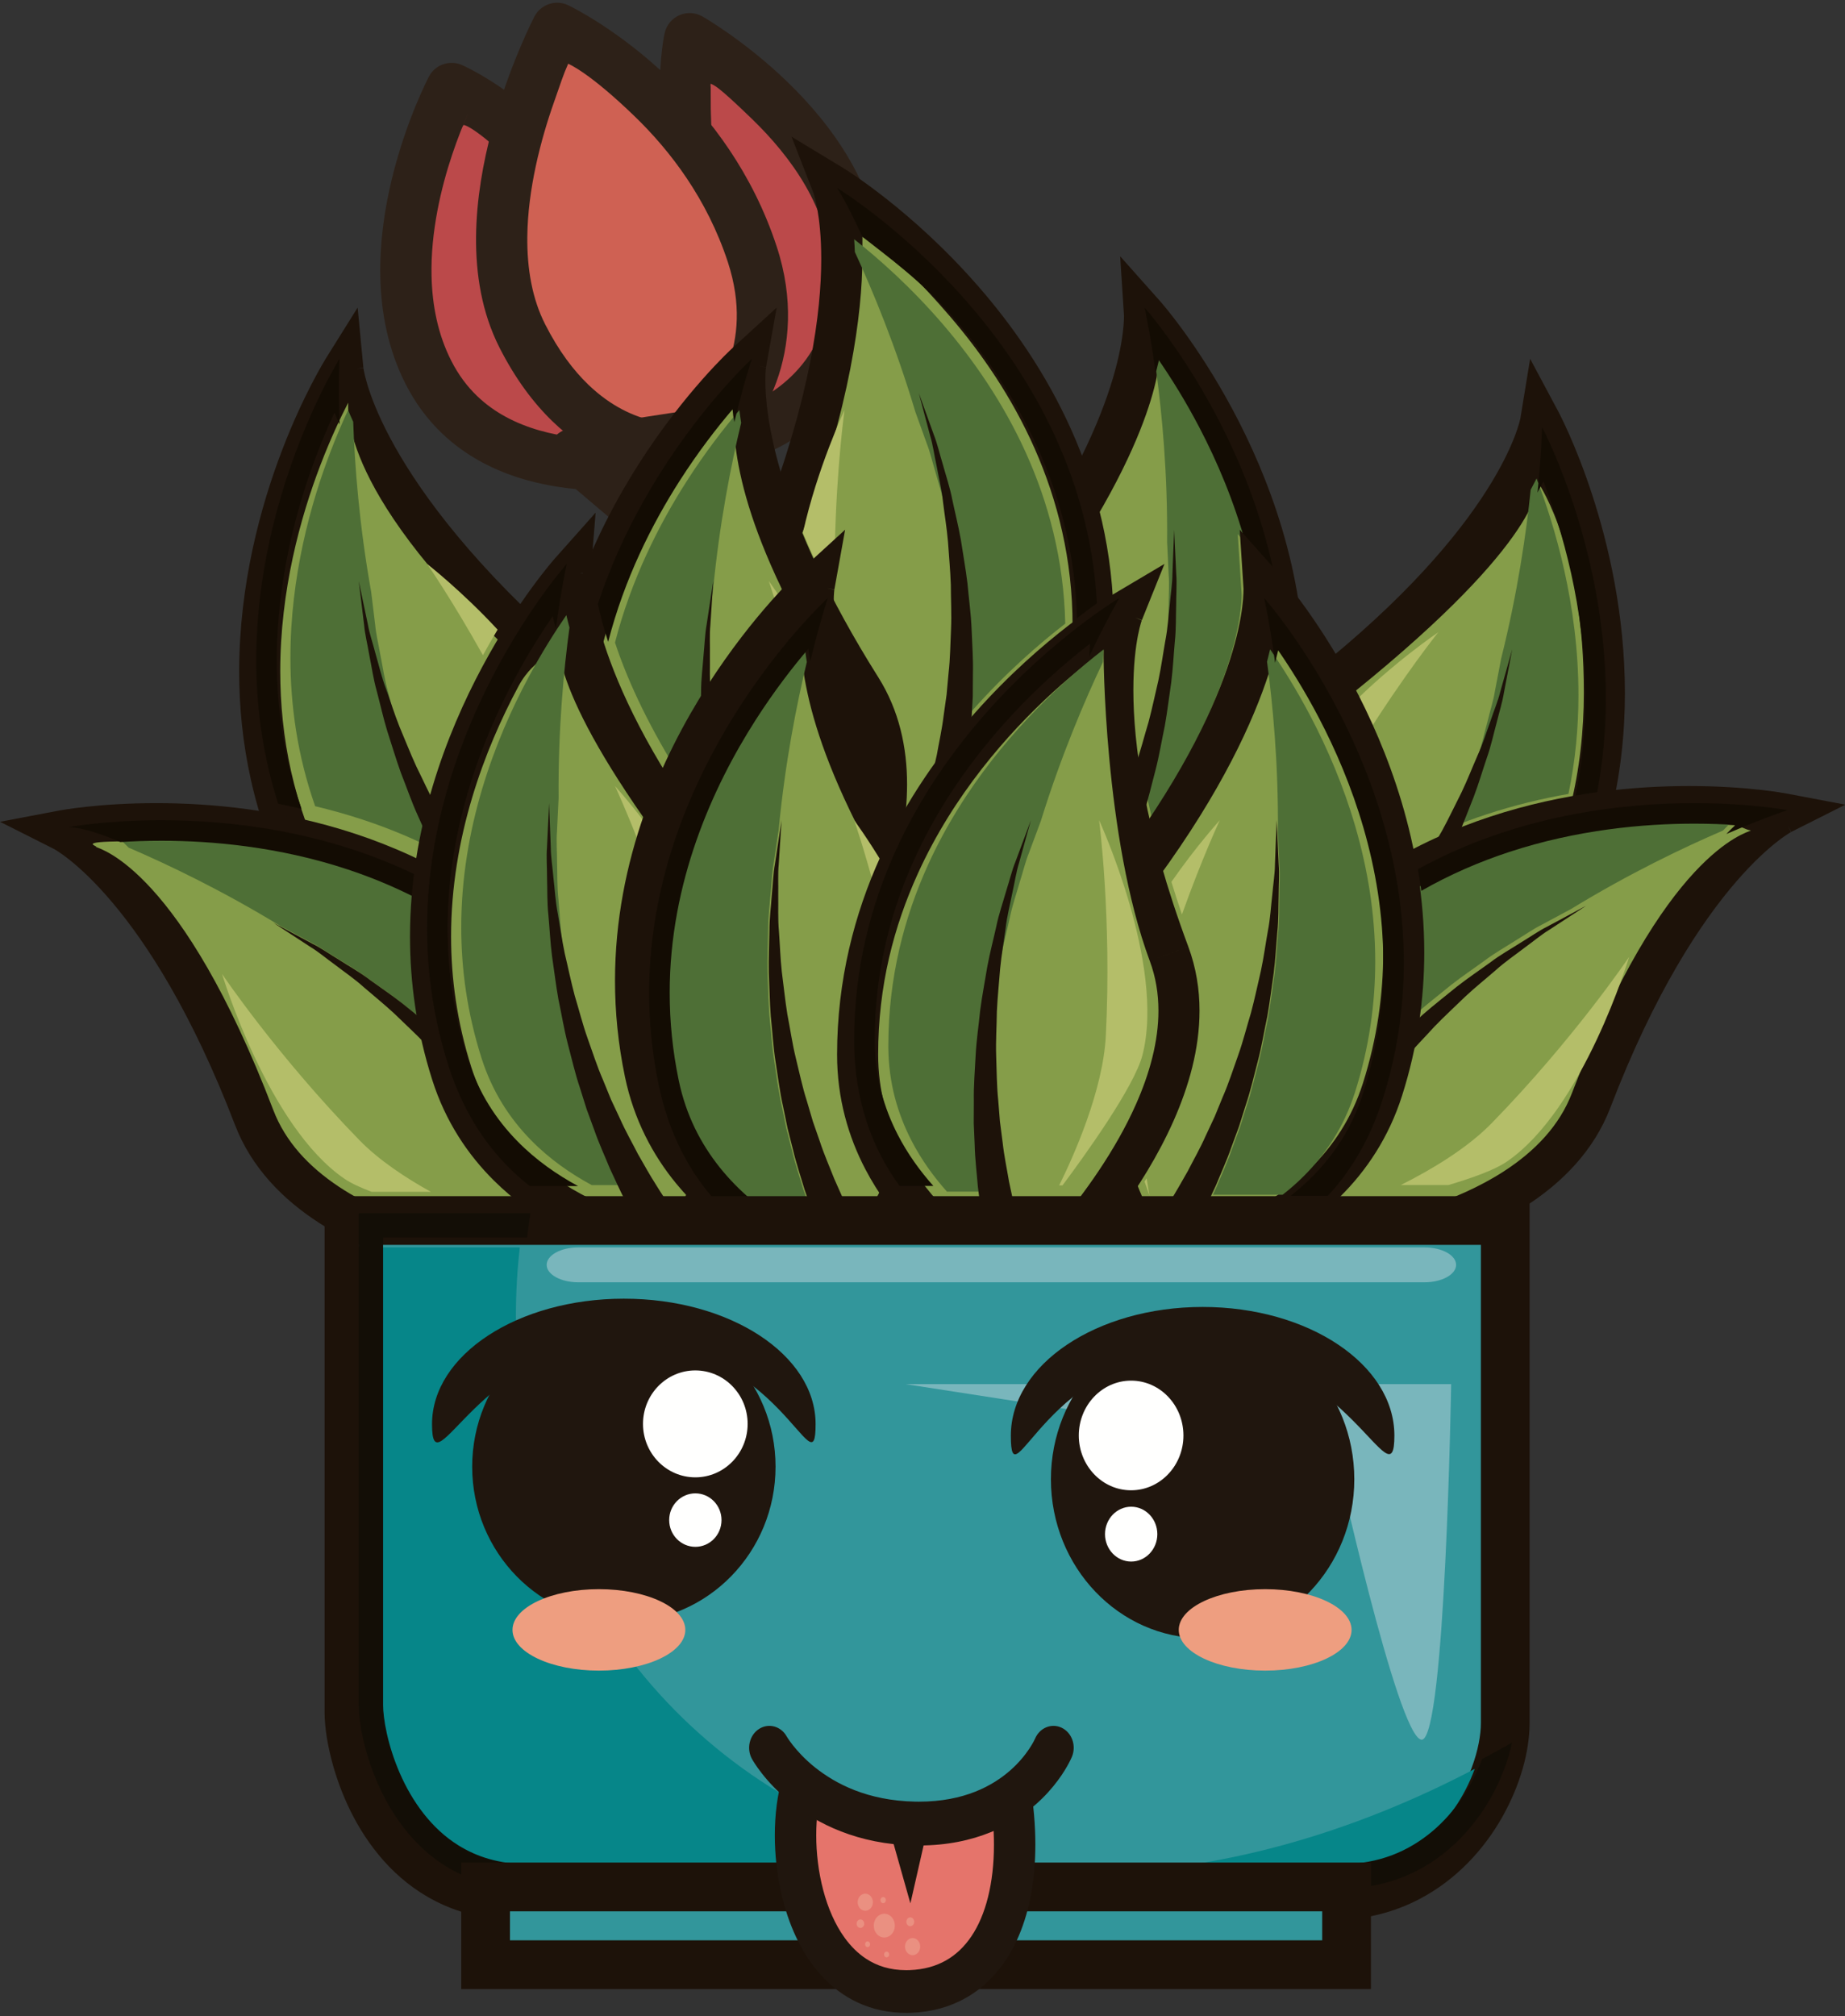 <?xml version="1.0" encoding="UTF-8"?>

<svg viewBox="0 0 108 118" version="1.1" xmlns="http://www.w3.org/2000/svg" xmlns:xlink="http://www.w3.org/1999/xlink">
    <rect x="0" y="0" width="108" height="118" fill="#333333" stroke="none"/>
    <!-- Generator: Sketch 51 (57462) - http://www.bohemiancoding.com/sketch -->
    <g id="Page-1" stroke="none" stroke-width="1" fill="none" fill-rule="evenodd">
        <g id="sansévéria_tongue" transform="translate(0, -6)" fill-rule="nonzero">
            <g id="Group-2" transform="translate(36.222, 21.198) rotate(-46) translate(-36.222, -21.198) translate(21.722, 5.698)">
                <path d="M2.513,11.569 C-0.432,20.101 10.27,26.436 10.27,26.436 C10.27,26.436 10.142,23.6 13.649,16.955 C18.183,8.368 15.41,1 15.41,1 C15.41,1 5.121,4.01 2.513,11.569" id="Fill-183" fill="#BB494A"></path>
                <path d="M2.014,12.069 L0.596,11.579 C0.186,12.765 0,13.937 0,15.061 C0,17.106 0.607,18.967 1.472,20.572 C2.773,22.981 4.644,24.857 6.186,26.164 C7.729,27.468 8.956,28.196 9.007,28.226 C9.488,28.512 10.085,28.505 10.562,28.21 C11.037,27.915 11.308,27.383 11.267,26.825 L10.309,26.896 L11.27,26.896 L10.309,26.896 L11.27,26.896 C11.269,26.842 11.289,24.193 14.476,18.155 C16.645,14.05 17.25,10.174 17.25,7.168 C17.248,3.485 16.357,1.09 16.314,0.972 C16.039,0.239 15.241,-0.16 14.489,0.06 C14.416,0.084 11.747,0.863 8.682,2.655 C7.15,3.554 5.516,4.707 4.063,6.173 C2.613,7.638 1.338,9.429 0.596,11.579 L2.014,12.069 L3.432,12.558 C3.993,10.929 4.983,9.508 6.195,8.283 C8.009,6.447 10.316,5.083 12.163,4.205 C13.085,3.765 13.892,3.444 14.46,3.236 C14.744,3.132 13.528,3.587 13.678,3.538 L13.846,3.484 C13.89,3.469 14.251,4.075 14.249,7.168 C14.248,9.78 13.732,13.136 11.823,16.755 C8.473,23.102 8.271,26.223 8.27,26.896 L8.275,27.046 L9.771,26.936 L10.535,25.645 L10.465,25.762 L10.535,25.645 L10.465,25.762 L10.535,25.645 C10.478,25.613 8.502,24.415 6.613,22.47 C5.668,21.5 4.748,20.347 4.082,19.09 C3.414,17.83 3,16.483 3,15.061 C3,14.264 3.129,13.436 3.432,12.558 L2.014,12.069 L14.826,4.031" id="Fill-184" fill="#2D2118"></path>
                <path d="M23.322,25.339 C17.039,31.819 10,26.369 10,26.369 C10,26.369 12.587,25.202 16.93,19.071 C22.545,11.148 26.186,9 26.186,9 C26.186,9 28.887,19.599 23.322,25.339" id="Fill-185" fill="#BB494A"></path>
                <path d="M22.745,24.794 C21.7,25.87 20.677,26.537 19.7,26.947 C18.722,27.355 17.782,27.51 16.883,27.511 C15.374,27.514 13.98,27.055 12.972,26.581 C12.469,26.345 12.064,26.109 11.794,25.937 C11.659,25.851 11.556,25.781 11.493,25.736 L11.426,25.687 L11.138,26.042 L11.418,25.682 L11.138,26.042 L11.418,25.682 L10.5,26.868 L11.117,28.235 C11.427,28.094 14.203,26.72 18.654,20.437 C21.41,16.548 23.66,14.106 25.195,12.652 C25.963,11.925 25.263,12.507 25.647,12.216 C25.715,12.449 25.843,12.461 25.841,15.365 C25.842,16.961 25.675,18.718 25.199,20.367 C24.722,22.02 23.948,23.553 22.744,24.794 L23.822,25.838 L24.899,26.882 C26.519,25.21 27.504,23.204 28.081,21.198 C28.659,19.188 28.84,17.165 28.841,15.365 C28.839,11.874 28.157,9.205 28.139,9.129 C28.023,8.673 27.698,8.295 27.263,8.115 C26.827,7.933 26.33,7.968 25.924,8.207 C25.72,8.327 21.922,10.635 16.206,18.702 C14.09,21.69 12.43,23.427 11.339,24.397 C10.794,24.882 10.391,25.175 10.144,25.338 C10.021,25.42 9.936,25.469 9.892,25.493 L10.168,26.133 L9.883,25.5 L10.168,26.133 L9.883,25.5 C9.403,25.717 9.072,26.169 9.01,26.692 C8.948,27.214 9.165,27.731 9.581,28.053 C9.644,28.101 10.418,28.697 11.699,29.298 C12.979,29.896 14.776,30.509 16.883,30.511 C18.132,30.512 19.49,30.288 20.859,29.714 C22.228,29.142 23.601,28.222 24.899,26.882 L23.822,25.838 L22.745,24.794 Z" id="Fill-186" fill="#2D2118"></path>
                <path d="M7.863,14.046 C4.92,22.577 10.448,26.124 10.448,26.124 C10.448,26.124 17.15,27.038 20.658,20.393 C25.191,11.805 22.232,3 22.232,3 C22.232,3 10.47,6.486 7.863,14.046" id="Fill-187" fill="#CF6153"></path>
                <path d="M5.946,14.057 C5.278,15.991 5,17.734 5,19.28 C4.995,22.188 5.995,24.36 7.008,25.755 C8.022,27.156 9.03,27.816 9.139,27.887 C9.323,28.005 9.53,28.081 9.747,28.111 C9.803,28.118 10.18,28.167 10.785,28.167 C11.884,28.165 13.746,28.01 15.77,27.103 C17.792,26.202 19.959,24.5 21.485,21.595 C23.593,17.599 24.181,13.581 24.181,10.333 C24.178,6.088 23.187,3.125 23.155,3.023 C22.898,2.26 22.078,1.833 21.306,2.062 C21.242,2.083 18.219,2.977 14.797,4.878 C13.086,5.83 11.273,7.035 9.678,8.542 C8.087,10.048 6.702,11.869 5.946,14.057 L7.364,14.547 L8.782,15.036 C9.329,13.444 10.392,11.995 11.74,10.721 C13.755,8.809 16.385,7.332 18.499,6.366 C19.556,5.881 20.034,5.64 20.691,5.403 C21.02,5.284 20.318,5.523 20.494,5.466 L20.691,5.403 L20.748,5.386 L20.691,5.403 C20.716,5.471 21.183,6.678 21.18,10.333 C21.18,13.225 20.657,16.739 18.832,20.194 C17.607,22.499 16.04,23.684 14.54,24.366 C13.042,25.042 11.593,25.169 10.785,25.167 C10.563,25.167 10.391,25.158 10.281,25.15 L10.164,25.14 L10.087,25.603 L10.151,25.138 L10.087,25.603 L10.151,25.138 L9.949,26.625 L10.759,25.362 L10.323,26.042 L10.77,25.369 L10.323,26.042 L10.77,25.369 L10.652,25.283 C10.382,25.074 9.707,24.488 9.117,23.509 C8.526,22.527 8.003,21.167 8,19.28 C8,18.093 8.211,16.69 8.782,15.036 L7.364,14.547 L5.946,14.057 Z" id="Fill-188" fill="#2D2118"></path>
                <polyline id="Fill-189" fill="#7DA334" points="5 22 5.432 28.687 13.136 28.191 5 22"></polyline>
                <path d="M3.003,21.596 L3.435,28.284 C3.489,29.111 4.201,29.737 5.029,29.684 L12.732,29.188 C13.355,29.148 13.891,28.723 14.071,28.124 C14.252,27.526 14.041,26.876 13.544,26.497 L5.408,20.306 C4.94,19.95 4.308,19.9 3.79,20.178 C3.272,20.456 2.965,21.009 3.003,21.596 L4.5,21.5 L6.218,24.724 L4.5,21.5 L3.591,22.693 L4.5,21.5 L3.003,21.596 Z" id="Fill-190" fill="#2D2118"></path>
            </g>
            <path d="M58.145,42.21 C52.306,49.657 60.239,63.639 60.239,63.639 C60.239,63.639 70.856,62.367 73.725,53.35 C78.78,37.464 66.792,24 66.792,24 C66.792,24 67.278,30.558 58.145,42.21" id="Fill-96" fill="#859D49"></path>
            <path d="M57.402,41.875 C55.616,44.154 54.998,46.924 55,49.646 C55.005,53.354 56.113,57.063 57.201,59.879 C58.292,62.692 59.377,64.604 59.396,64.639 L59.79,65.334 L60.585,65.24 C60.665,65.228 63.429,64.898 66.629,63.367 C68.228,62.599 69.939,61.527 71.457,60.022 C72.974,58.519 74.294,56.574 75.073,54.121 C75.993,51.231 76.373,48.411 76.373,45.736 C76.37,39.389 74.246,33.878 72.142,29.949 C70.035,26.018 67.936,23.657 67.893,23.607 L65.571,21 L65.795,24.484 C65.791,25.429 65.519,31.508 57.402,41.875 L58.348,42.617 L59.295,43.358 C67.682,32.664 67.856,27.112 67.847,27.112 C68.043,27.336 68.292,27.765 70.208,31.435 C72.128,35.106 73.97,40.117 73.968,45.736 C73.968,48.184 73.622,50.75 72.781,53.392 C72.126,55.448 71.043,57.043 69.763,58.315 C67.847,60.219 65.466,61.373 63.559,62.032 C62.607,62.362 61.777,62.569 61.192,62.693 C60.9,62.755 60.669,62.795 60.515,62.82 L60.344,62.846 L60.442,64.046 L61.488,63.453 C61.374,63.251 60.342,61.379 59.346,58.759 C58.348,56.14 57.4,52.766 57.405,49.646 C57.406,47.268 57.938,45.086 59.294,43.359 L58.348,42.617 L57.402,41.875 Z" id="Fill-97" fill="#1D1209"></path>
            <path d="M67.411,53.799 C67.253,53.139 67.117,52.508 67,51.905 C67.064,51.656 67.127,51.407 67.193,51.16 C67.42,50.296 67.559,49.412 67.742,48.556 C67.896,47.693 67.994,46.835 68.118,46.013 C68.223,45.187 68.26,44.381 68.329,43.623 C68.411,42.867 68.385,42.143 68.407,41.481 C68.407,40.818 68.456,40.212 68.412,39.673 C68.387,39.136 68.363,38.668 68.346,38.282 C68.336,38.074 68.327,37.891 68.319,37.733 C68.354,33.723 68.018,30.204 67.683,27.724 C67.75,27.471 67.81,27.229 67.863,27 C68.571,28.025 69.42,29.369 70.256,30.97 C71.278,32.924 72.278,35.258 72.99,37.861 L72.454,37.26 L72.678,40.736 L72.68,40.847 C72.676,41.563 72.478,46.076 67.411,53.799" id="Fill-98" fill="#4E6F36"></path>
            <path d="M74.626,39.804 L72.947,37.919 C72.235,35.316 71.235,32.982 70.213,31.028 C69.377,29.427 68.528,28.083 67.82,27.058 C67.767,27.287 67.707,27.529 67.64,27.782 C67.32,25.419 67,24 67,24 C67,24 72.791,30.503 74.626,39.804" id="Fill-99" fill="#130C03"></path>
            <path d="M60,62.747 C60.017,62.726 60.261,62.463 60.717,61.877 C61.16,61.289 61.796,60.437 62.468,59.34 C62.818,58.8 63.152,58.188 63.523,57.548 C63.858,56.889 64.249,56.211 64.578,55.471 C64.75,55.104 64.923,54.731 65.1,54.353 C65.259,53.967 65.419,53.576 65.581,53.182 C65.923,52.4 66.183,51.573 66.478,50.755 C66.771,49.936 66.977,49.092 67.228,48.271 C67.451,47.443 67.617,46.615 67.808,45.818 C67.979,45.018 68.083,44.232 68.215,43.491 C68.361,42.751 68.395,42.04 68.473,41.386 C68.529,40.731 68.629,40.132 68.63,39.596 C68.651,39.061 68.668,38.594 68.683,38.21 C68.712,37.44 68.729,37 68.729,37 C68.729,37 68.75,37.44 68.787,38.209 C68.804,38.595 68.828,39.063 68.853,39.6 C68.897,40.139 68.848,40.745 68.848,41.408 C68.826,42.07 68.852,42.794 68.77,43.55 C68.701,44.308 68.664,45.114 68.559,45.94 C68.435,46.762 68.337,47.62 68.183,48.483 C68,49.339 67.861,50.223 67.634,51.087 C67.404,51.949 67.209,52.824 66.925,53.659 C66.793,54.08 66.662,54.497 66.533,54.91 C66.382,55.316 66.236,55.717 66.09,56.113 C65.816,56.91 65.47,57.649 65.177,58.366 C64.85,59.067 64.552,59.739 64.234,60.338 C63.626,61.552 63.025,62.523 62.597,63.204 C62.164,63.875 61.845,64.29 61.862,64.269 L60,62.747" id="Fill-100" fill="#1D1209"></path>
            <path d="M45.617,36.946 C42.225,45.78 53.914,56.814 53.914,56.814 C53.914,56.814 63.687,52.48 63.783,43.019 C63.949,26.349 48.536,17 48.536,17 C48.536,17 50.925,23.127 45.617,36.946" id="Fill-101" fill="#859D49"></path>
            <path d="M45.821,36.809 L44.699,36.377 C44.211,37.646 44,38.953 44,40.245 C44.002,42.474 44.614,44.654 45.493,46.675 C46.818,49.706 48.758,52.398 50.369,54.356 C51.981,56.311 53.266,57.526 53.292,57.551 L53.873,58.1 L54.605,57.776 C54.678,57.741 57.223,56.614 59.832,54.211 C61.134,53.008 62.455,51.481 63.465,49.596 C64.473,47.714 65.164,45.467 65.189,42.894 C65.19,42.799 65.19,42.708 65.19,42.615 C65.189,33.978 61.199,27.267 57.27,22.761 C53.334,18.246 49.43,15.878 49.363,15.835 L46.334,14 L47.619,17.3 L48.024,17.142 L47.616,17.291 C47.628,17.325 48.072,18.558 48.073,21.154 C48.073,24.229 47.446,29.221 44.699,36.378 L45.821,36.809 L46.943,37.24 C49.781,29.85 50.478,24.222 50.478,21.154 C50.478,18.086 50.531,19.991 50.478,19.858 C50.641,19.957 52.002,20.31 55.63,24.54 C59.265,28.778 62.787,34.871 62.785,42.615 L62.784,42.875 C62.761,45.027 62.195,46.87 61.345,48.461 C60.072,50.845 58.134,52.647 56.505,53.836 C55.692,54.431 54.96,54.873 54.437,55.163 C54.176,55.308 53.968,55.415 53.827,55.484 L53.671,55.559 L54.118,56.677 L54.943,55.802 C54.698,55.569 52.521,53.451 50.435,50.481 C49.391,48.998 48.372,47.302 47.624,45.544 C46.875,43.785 46.404,41.969 46.405,40.245 C46.406,39.211 46.571,38.21 46.943,37.24 L45.821,36.809 L46.178,17.3" id="Fill-102" fill="#1D1209"></path>
            <path d="M56.482,48.078 C56.496,47.81 56.511,47.54 56.526,47.268 C56.528,46.836 56.531,46.398 56.534,45.957 C56.559,45.076 56.489,44.182 56.456,43.29 C56.419,42.398 56.292,41.512 56.215,40.64 C56.11,39.77 55.952,38.921 55.829,38.099 C55.685,37.278 55.485,36.497 55.329,35.753 C55.185,35.005 54.948,34.321 54.774,33.682 C54.579,33.048 54.448,32.455 54.248,31.953 C54.065,31.447 53.907,31.005 53.776,30.642 C53.702,30.436 53.636,30.255 53.581,30.101 C52.438,26.269 51.087,23.013 50.04,20.746 C50.031,20.484 50.017,20.235 50,20 C51.422,21.123 53.327,22.802 55.208,24.995 C58.753,29.128 62.189,35.024 62.357,42.495 C60.86,43.652 58.884,45.359 56.899,47.599 C56.76,47.756 56.621,47.915 56.482,48.078" id="Fill-103" fill="#4E6F36"></path>
            <path d="M55.89,24.677 C54.009,22.484 51.905,20.98 50.483,19.857 C49.484,17.692 49,17 49,17 C49,17 63.361,25.711 64.209,41.308 C63.867,41.551 63.473,41.841 63.039,42.177 C62.871,34.706 59.435,28.81 55.89,24.677 Z" id="Fill-104" fill="#130C03"></path>
            <path d="M53,56.174 C53.009,56.15 53.166,55.827 53.429,55.132 C53.679,54.44 54.039,53.438 54.358,52.193 C54.533,51.575 54.673,50.89 54.84,50.17 C54.966,49.443 55.142,48.679 55.238,47.875 C55.295,47.475 55.351,47.066 55.41,46.653 C55.448,46.238 55.486,45.817 55.525,45.393 C55.624,44.545 55.629,43.678 55.671,42.809 C55.71,41.941 55.659,41.073 55.658,40.215 C55.629,39.358 55.544,38.517 55.492,37.7 C55.42,36.885 55.289,36.103 55.199,35.356 C55.12,34.605 54.943,33.915 54.826,33.268 C54.687,32.626 54.607,32.023 54.451,31.511 C54.314,30.993 54.193,30.542 54.094,30.171 C53.896,29.426 53.783,29 53.783,29 C53.783,29 53.931,29.414 54.193,30.139 C54.324,30.502 54.482,30.944 54.665,31.45 C54.865,31.952 54.996,32.545 55.191,33.179 C55.365,33.818 55.602,34.502 55.746,35.25 C55.902,35.994 56.102,36.775 56.246,37.596 C56.369,38.418 56.527,39.267 56.632,40.137 C56.709,41.009 56.836,41.895 56.873,42.787 C56.906,43.679 56.976,44.573 56.951,45.454 C56.948,45.895 56.945,46.333 56.943,46.765 C56.92,47.198 56.896,47.624 56.873,48.044 C56.844,48.887 56.732,49.695 56.663,50.467 C56.554,51.233 56.468,51.963 56.34,52.629 C56.115,53.968 55.825,55.072 55.617,55.849 C55.398,56.617 55.216,57.107 55.226,57.083 L53,56.174" id="Fill-105" fill="#1D1209"></path>
            <path d="M47.782,38.948 C47.495,38.334 47.236,37.745 47,37.18 C47.843,33.366 49.436,30 49.436,30 C49.436,30 48.968,33.31 48.87,37.954 L47.782,38.948" id="Fill-106" fill="#B4BE69"></path>
            <path d="M50.196,45.997 C55.241,54.002 45.919,67.1 45.919,67.1 C45.919,67.1 35.49,64.749 33.557,55.486 C30.153,39.166 43.454,27 43.454,27 C43.454,27 42.302,33.474 50.196,45.997" id="Fill-107" fill="#859D49"></path>
            <path d="M49.381,46.923 C50.31,48.396 50.691,50.088 50.693,51.913 C50.701,55.279 49.334,59.023 47.928,61.879 C47.229,63.309 46.525,64.521 46.001,65.37 C45.738,65.794 45.521,66.128 45.37,66.353 C45.295,66.466 45.236,66.552 45.197,66.608 L45.142,66.687 L46.122,67.385 L46.386,66.212 C46.144,66.156 43.639,65.523 41.043,63.87 C39.743,63.044 38.422,61.968 37.33,60.599 C36.236,59.228 35.365,57.572 34.937,55.526 C34.567,53.757 34.404,52.042 34.404,50.388 C34.402,43.934 36.905,38.367 39.442,34.407 C40.708,32.429 41.977,30.857 42.924,29.787 C42.922,32.284 43.17,37.076 49.382,46.923 L51.416,45.641 C45.404,36.101 44.802,30.27 44.8,28.272 C44.8,27.98 44.813,27.769 44.824,27.64 L44.839,27.507 L44.374,27.413 L44.84,27.496 L44.374,27.413 L44.84,27.496 L45.464,24 L42.845,26.398 C42.794,26.446 40.112,28.901 37.417,33.11 C34.726,37.317 32.003,43.301 32,50.388 C32,52.201 32.179,54.082 32.583,56.017 C33.108,58.536 34.222,60.606 35.577,62.256 C37.614,64.735 40.171,66.289 42.212,67.242 C44.256,68.194 45.798,68.543 45.857,68.557 L46.637,68.733 L47.101,68.082 C47.126,68.046 48.601,65.972 50.088,62.937 C51.57,59.897 53.088,55.905 53.097,51.913 C53.099,49.757 52.636,47.577 51.416,45.641 L50.399,46.282 L49.381,46.923 Z" id="Fill-108" fill="#1D1209"></path>
            <path d="M39.681,51.208 C37.741,48.076 36.633,45.526 36,43.603 C36.947,39.92 38.564,36.71 40.195,34.164 C41.292,32.45 42.391,31.042 43.28,30 C43.309,30.235 43.344,30.482 43.386,30.743 C42.801,33.167 42.111,36.617 41.734,40.592 C41.71,40.756 41.68,40.951 41.647,41.173 C41.59,41.555 41.519,42.018 41.439,42.55 C41.34,43.081 41.326,43.688 41.259,44.349 C41.213,45.01 41.113,45.726 41.117,46.488 C41.111,47.103 41.08,47.748 41.078,48.413 C40.593,49.289 40.121,50.222 39.681,51.208" id="Fill-109" fill="#4E6F36"></path>
            <path d="M35.6,43.561 C35.314,42.69 35.125,41.948 35,41.338 C37.869,32.617 44.01,27 44.01,27 C44.01,27 43.546,28.381 42.986,30.701 C42.944,30.44 42.909,30.193 42.88,29.958 C41.991,31 40.892,32.408 39.795,34.122 C38.164,36.668 36.547,39.878 35.6,43.561" id="Fill-110" fill="#130C03"></path>
            <path d="M45.793,67.828 C45.807,67.85 45.533,67.404 45.17,66.693 C44.814,65.971 44.315,64.945 43.836,63.675 C43.58,63.046 43.352,62.348 43.097,61.617 C42.88,60.873 42.613,60.103 42.421,59.282 C42.316,58.874 42.211,58.46 42.103,58.041 C42.017,57.617 41.929,57.188 41.842,56.755 C41.644,55.896 41.539,55.005 41.399,54.125 C41.262,53.243 41.214,52.348 41.119,51.478 C41.053,50.604 41.043,49.741 41.005,48.91 C40.986,48.078 41.031,47.272 41.039,46.512 C41.035,45.75 41.135,45.034 41.181,44.373 C41.248,43.712 41.262,43.105 41.361,42.574 C41.441,42.042 41.512,41.579 41.569,41.197 C41.683,40.435 41.75,40 41.75,40 C41.75,40 41.721,40.439 41.672,41.209 C41.646,41.592 41.617,42.058 41.582,42.592 C41.529,43.125 41.567,43.732 41.556,44.389 C41.566,45.047 41.528,45.758 41.597,46.509 C41.652,47.26 41.676,48.052 41.764,48.866 C41.873,49.678 41.953,50.519 42.09,51.365 C42.256,52.207 42.375,53.068 42.583,53.913 C42.793,54.756 42.966,55.606 43.227,56.419 C43.348,56.827 43.467,57.233 43.586,57.632 C43.723,58.026 43.858,58.416 43.992,58.798 C44.242,59.568 44.562,60.283 44.828,60.972 C45.131,61.646 45.402,62.29 45.694,62.862 C46.25,64.022 46.797,64.935 47.176,65.565 C47.57,66.195 47.787,66.482 47.801,66.503 L45.793,67.828" id="Fill-111" fill="#1D1209"></path>
            <path d="M45.373,41.145 C45.143,40.409 45,40 45,40 C45,40 45.238,40.321 45.613,40.879 C45.535,40.964 45.455,41.052 45.373,41.145" id="Fill-112" fill="#B4BE69"></path>
            <path d="M77.302,46.674 C69.881,52.545 74.314,67.997 74.314,67.997 C74.314,67.997 84.934,69.25 89.836,61.158 C98.475,46.899 89.979,31 89.979,31 C89.979,31 88.911,37.489 77.302,46.674" id="Fill-113" fill="#859D49"></path>
            <path d="M76.759,45.425 C74.838,46.944 73.643,49.012 72.941,51.209 C72.236,53.411 72.001,55.763 72,57.991 C72.005,63.312 73.348,67.961 73.362,68.022 L73.582,68.791 L74.376,68.884 C74.414,68.889 75.053,68.963 76.083,68.963 C77.744,68.961 80.425,68.775 83.244,67.753 C86.056,66.736 89.03,64.842 91.067,61.475 C94.111,56.451 95.118,51.222 95.117,46.547 C95.106,37.345 91.285,30.224 91.242,30.128 L89.569,27 L88.995,30.499 L89.385,30.563 L88.996,30.49 L89.385,30.563 L88.996,30.49 C88.973,30.58 87.822,36.662 76.759,45.425 L77.505,46.368 L78.25,47.311 C90.049,37.988 90.008,34.555 90.051,34.248 C90.227,34.571 92.721,38.286 92.712,46.547 C92.71,50.886 91.788,55.641 89.01,60.229 C87.304,63.039 84.869,64.6 82.423,65.493 C79.983,66.381 77.558,66.56 76.083,66.558 C75.626,66.558 75.26,66.542 75.014,66.526 C74.89,66.518 74.797,66.51 74.736,66.504 L74.658,66.496 L74.517,67.691 L75.673,67.359 C75.531,66.856 74.402,62.602 74.405,57.991 C74.404,55.935 74.63,53.812 75.23,51.943 C75.833,50.068 76.79,48.467 78.25,47.311 L77.505,46.368 L76.759,45.425 Z" id="Fill-114" fill="#1D1209"></path>
            <path d="M85,54.396 C85.258,53.769 85.492,53.143 85.736,52.542 C86.031,51.763 86.257,50.989 86.501,50.269 C86.759,49.552 86.903,48.843 87.079,48.205 C87.235,47.56 87.424,46.982 87.507,46.448 C87.609,45.92 87.697,45.459 87.769,45.08 C87.807,44.88 87.841,44.702 87.87,44.55 C88.846,40.656 89.346,37.151 89.601,34.66 C89.726,34.43 89.841,34.21 89.946,34 C91,36.741 92.403,41.392 92.397,46.687 C92.396,48.55 92.226,50.49 91.812,52.461 C90.261,52.734 88.639,53.122 86.993,53.665 C86.331,53.883 85.666,54.126 85,54.396" id="Fill-115" fill="#4E6F36"></path>
            <path d="M92.211,52.627 C92.625,50.656 92.795,48.716 92.796,46.853 C92.802,41.558 91.399,36.907 90.345,34.166 C90.24,34.376 90.125,34.596 90,34.826 C90.244,32.454 90.266,31 90.266,31 C90.266,31 95.665,41.104 93.479,52.426 C93.062,52.485 92.639,52.551 92.211,52.627" id="Fill-116" fill="#130C03"></path>
            <path d="M74,66.981 C74.02,66.965 74.32,66.767 74.901,66.304 C75.469,65.836 76.289,65.157 77.198,64.248 C77.664,63.806 78.133,63.289 78.643,62.754 C79.123,62.193 79.664,61.625 80.155,60.982 C80.408,60.666 80.666,60.344 80.926,60.018 C81.17,59.68 81.418,59.338 81.667,58.993 C82.183,58.313 82.631,57.57 83.108,56.844 C83.584,56.116 83.983,55.344 84.42,54.605 C84.83,53.853 85.186,53.087 85.559,52.357 C85.912,51.618 86.197,50.879 86.5,50.19 C86.814,49.505 87.016,48.821 87.244,48.204 C87.451,47.581 87.689,47.021 87.816,46.501 C87.961,45.986 88.088,45.536 88.192,45.166 C88.401,44.424 88.52,44 88.52,44 C88.52,44 88.437,44.433 88.293,45.189 C88.221,45.568 88.133,46.029 88.031,46.557 C87.948,47.091 87.759,47.669 87.603,48.314 C87.427,48.952 87.283,49.661 87.025,50.378 C86.781,51.098 86.555,51.872 86.26,52.651 C85.947,53.421 85.651,54.233 85.299,55.035 C84.92,55.824 84.577,56.651 84.154,57.437 C83.729,58.221 83.334,59.027 82.863,59.771 C82.635,60.15 82.41,60.525 82.187,60.896 C81.947,61.256 81.709,61.611 81.476,61.961 C81.021,62.671 80.514,63.309 80.06,63.938 C79.577,64.542 79.131,65.125 78.68,65.633 C77.805,66.671 76.992,67.473 76.418,68.035 C75.838,68.585 75.432,68.914 75.453,68.898 L74,66.981" id="Fill-117" fill="#1D1209"></path>
            <path d="M79.881,49.184 C79.593,48.543 79.297,47.931 79,47.35 C81.52,44.804 84.191,43 84.191,43 C84.191,43 82.231,45.446 79.881,49.184" id="Fill-118" fill="#B4BE69"></path>
            <path d="M31.457,43.498 C38.464,49.858 32.992,64.974 32.992,64.974 C32.992,64.974 22.312,65.504 17.971,57.098 C10.316,42.287 19.873,27 19.873,27 C19.873,27 20.497,33.546 31.457,43.498" id="Fill-119" fill="#859D49"></path>
            <path d="M30.851,45.031 C32.034,46.105 32.821,47.475 33.323,49.052 C33.824,50.625 34.026,52.395 34.025,54.171 C34.027,56.946 33.536,59.728 33.042,61.8 C32.795,62.837 32.548,63.697 32.363,64.293 C32.272,64.591 32.195,64.824 32.143,64.98 L32.083,65.155 L33.195,65.617 L33.137,64.416 C33.09,64.417 32.984,64.421 32.817,64.421 C31.935,64.423 29.357,64.319 26.615,63.347 C25.243,62.863 23.832,62.165 22.552,61.172 C21.273,60.176 20.122,58.891 19.241,57.189 C17.152,53.144 16.406,49.074 16.405,45.287 C16.404,40.561 17.579,36.284 18.762,33.201 C19.352,31.66 19.943,30.417 20.382,29.566 C20.404,29.876 19.712,34.928 30.851,45.03 L31.66,44.141 L32.468,43.25 C27.076,38.355 24.274,34.34 22.82,31.597 C22.093,30.225 21.703,29.17 21.496,28.477 C21.393,28.131 21.335,27.875 21.304,27.715 L21.276,27.548 L20.873,27.567 L21.273,27.529 L20.873,27.567 L21.273,27.529 L20.935,24 L19.056,27.006 C19.006,27.106 14.015,35.039 14,45.287 C13.999,49.388 14.817,53.866 17.105,58.293 C18.152,60.322 19.553,61.888 21.078,63.071 C23.368,64.847 25.92,65.774 28.081,66.269 C30.244,66.763 32.026,66.825 32.817,66.825 C33.082,66.825 33.235,66.818 33.253,66.817 L34.052,66.779 L34.325,66.026 C34.344,65.956 36.421,60.268 36.43,54.171 C36.429,52.216 36.214,50.212 35.615,48.323 C35.017,46.438 34.02,44.659 32.468,43.25 L31.66,44.141 L30.851,45.031 Z" id="Fill-120" fill="#1D1209"></path>
            <path d="M24.857,55.421 C23.644,54.841 22.424,54.36 21.218,53.963 C20.284,53.655 19.358,53.397 18.448,53.181 C17.404,50.213 17.001,47.276 17,44.492 C16.999,39.766 18.174,35.489 19.357,32.406 C19.707,31.493 20.057,30.684 20.376,30 C20.466,30.217 20.566,30.445 20.676,30.684 C20.761,33.182 21.022,36.703 21.728,40.644 C21.747,40.804 21.77,40.991 21.796,41.203 C21.843,41.586 21.899,42.052 21.964,42.585 C22.011,43.124 22.161,43.713 22.272,44.367 C22.405,45.016 22.501,45.733 22.709,46.465 C22.904,47.201 23.077,47.989 23.318,48.785 C23.578,49.576 23.819,50.405 24.116,51.229 C24.44,52.042 24.727,52.891 25.095,53.703 C25.118,53.755 25.142,53.806 25.165,53.858 C25.051,54.37 24.948,54.891 24.857,55.421" id="Fill-121" fill="#4E6F36"></path>
            <path d="M17.65,53.333 C17.19,53.224 16.734,53.126 16.283,53.037 C11.983,39.62 19.873,27 19.873,27 C19.873,27 19.796,28.453 19.878,30.836 C19.768,30.597 19.668,30.369 19.578,30.152 C19.259,30.836 18.909,31.645 18.559,32.558 C17.376,35.641 16.201,39.918 16.202,44.644 C16.203,47.428 16.606,50.365 17.65,53.333" id="Fill-122" fill="#130C03"></path>
            <path d="M32.352,65.728 C32.372,65.745 31.988,65.389 31.448,64.801 C30.912,64.201 30.155,63.346 29.352,62.251 C28.938,61.714 28.532,61.102 28.09,60.466 C27.681,59.808 27.217,59.137 26.812,58.398 C26.602,58.033 26.389,57.662 26.174,57.286 C25.977,56.902 25.778,56.512 25.577,56.119 C25.157,55.344 24.817,54.514 24.446,53.702 C24.078,52.89 23.791,52.041 23.467,51.228 C23.17,50.404 22.929,49.575 22.669,48.784 C22.428,47.988 22.255,47.2 22.06,46.464 C21.852,45.732 21.756,45.015 21.623,44.366 C21.512,43.712 21.362,43.123 21.315,42.584 C21.25,42.051 21.194,41.585 21.147,41.202 C21.053,40.437 21,40 21,40 C21,40 21.09,40.431 21.248,41.185 C21.328,41.562 21.424,42.019 21.534,42.543 C21.624,43.07 21.825,43.645 21.989,44.281 C22.176,44.912 22.329,45.607 22.596,46.313 C22.852,47.021 23.086,47.778 23.389,48.538 C23.711,49.292 24.014,50.08 24.373,50.859 C24.758,51.625 25.104,52.424 25.53,53.181 C25.957,53.938 26.352,54.71 26.823,55.423 C27.047,55.785 27.272,56.143 27.493,56.497 C27.73,56.84 27.965,57.178 28.196,57.51 C28.643,58.185 29.143,58.788 29.584,59.381 C30.057,59.95 30.491,60.497 30.925,60.97 C31.771,61.939 32.543,62.671 33.078,63.177 C33.626,63.678 33.911,63.896 33.93,63.913 L32.352,65.728" id="Fill-123" fill="#1D1209"></path>
            <path d="M28.27,44.346 C26.453,41.089 25,39 25,39 C25,39 27.027,40.579 29.128,42.847 C28.847,43.316 28.559,43.816 28.27,44.346" id="Fill-124" fill="#B4BE69"></path>
            <path d="M34.624,80.415 C34.624,80.415 38.994,70.657 32.737,63.559 C21.712,51.053 4,54.41 4,54.41 C4,54.41 9.873,57.366 15.169,71.191 C18.554,80.028 34.624,80.415 34.624,80.415 Z" id="Fill-125" fill="#859D49"></path>
            <path d="M13.753,71.824 C14.715,74.335 16.565,76.203 18.692,77.573 C21.892,79.631 25.765,80.659 28.857,81.213 C31.949,81.762 34.261,81.818 34.302,81.82 L35.101,81.839 L35.429,81.109 C35.463,81.021 37.011,77.587 37.017,73.134 C37.017,71.539 36.814,69.81 36.252,68.069 C35.691,66.328 34.765,64.576 33.346,62.967 C29.597,58.712 25.097,56.212 20.776,54.789 C16.452,53.364 12.3,53.001 9.15,53 C5.767,53.001 3.538,53.421 3.483,53.431 L0,54.092 L3.166,55.686 L3.347,55.328 L3.158,55.682 L3.347,55.328 L3.158,55.682 C3.237,55.731 8.697,58.647 13.753,71.824 L15.999,70.964 C10.627,56.917 5.901,55.697 5.62,55.565 C5.816,55.529 4.35,55.24 7.334,55.24 C10.298,55.239 16.022,55.752 20.023,57.072 C24.027,58.394 28.117,60.673 31.541,64.557 C32.732,65.908 33.492,67.349 33.964,68.808 C34.435,70.266 34.613,71.742 34.613,73.134 C34.614,75.076 34.264,76.847 33.914,78.121 C33.739,78.758 33.564,79.27 33.435,79.617 C33.371,79.791 33.318,79.924 33.283,80.01 L33.243,80.105 L34.331,80.618 L34.36,79.416 C33.909,79.403 29.949,79.236 25.785,78.047 C23.703,77.456 21.576,76.608 19.825,75.441 C18.068,74.271 16.707,72.811 15.999,70.964 L14.876,71.394 L13.753,71.824 Z" id="Fill-126" fill="#1D1209"></path>
            <path d="M24.656,65.62 C24.244,65.285 23.832,64.961 23.437,64.635 C22.783,64.122 22.111,63.674 21.495,63.226 C20.89,62.766 20.255,62.416 19.699,62.057 C19.13,61.716 18.636,61.363 18.151,61.123 C17.677,60.869 17.264,60.647 16.923,60.465 C16.732,60.362 16.565,60.272 16.422,60.195 C13.007,58.109 9.824,56.59 7.529,55.604 C7.346,55.416 7.17,55.24 7,55.076 C7.697,55.031 8.502,55 9.393,55 C9.395,55 9.397,55 9.399,55 C9.402,55 9.405,55 9.408,55 C12.371,55 16.275,55.348 20.272,56.667 C21.628,57.115 22.994,57.673 24.341,58.365 C24.273,59.165 24.237,59.98 24.236,60.809 C24.236,62.369 24.366,63.977 24.656,65.62" id="Fill-127" fill="#4E6F36"></path>
            <path d="M20.316,56.869 C16.319,55.55 12.415,55.202 9.452,55.202 C8.546,55.202 7.741,55.233 7.044,55.278 C4.853,54.337 4,54.41 4,54.41 C4,54.41 6.161,54 9.443,54 C13.435,54 19.085,54.606 24.522,57.29 C24.468,57.711 24.422,58.137 24.385,58.567 C23.038,57.875 21.672,57.317 20.316,56.869 Z" id="Fill-128" fill="#130C03"></path>
            <path d="M33.592,80.727 C33.583,80.703 33.482,80.358 33.215,79.665 C32.937,78.983 32.535,77.999 31.939,76.858 C31.656,76.282 31.303,75.679 30.945,75.033 C30.553,74.407 30.172,73.722 29.706,73.06 C29.48,72.724 29.25,72.382 29.016,72.037 C28.767,71.702 28.513,71.364 28.26,71.022 C27.765,70.326 27.189,69.678 26.639,69.005 C26.088,68.333 25.469,67.721 24.894,67.084 C24.3,66.467 23.675,65.898 23.09,65.325 C22.49,64.767 21.871,64.273 21.302,63.779 C20.743,63.273 20.15,62.878 19.631,62.475 C19.097,62.091 18.635,61.696 18.176,61.42 C17.728,61.127 17.337,60.872 17.014,60.662 C16.369,60.241 16,60 16,60 C16,60 16.387,60.208 17.066,60.573 C17.407,60.755 17.82,60.977 18.294,61.231 C18.779,61.471 19.273,61.824 19.842,62.165 C20.398,62.524 21.033,62.874 21.638,63.334 C22.254,63.782 22.926,64.23 23.58,64.743 C24.221,65.272 24.908,65.797 25.568,66.374 C26.207,66.971 26.894,67.545 27.517,68.184 C28.139,68.824 28.789,69.442 29.359,70.114 C29.652,70.444 29.943,70.772 30.23,71.095 C30.502,71.432 30.771,71.765 31.035,72.092 C31.577,72.738 32.033,73.414 32.498,74.034 C32.93,74.676 33.353,75.276 33.704,75.858 C34.432,77.003 34.955,78.019 35.32,78.736 C35.672,79.453 35.864,79.939 35.855,79.915 L33.592,80.727" id="Fill-129" fill="#1D1209"></path>
            <path d="M25.224,75.749 L21.76,75.749 C21.104,75.502 20.551,75.246 20.176,74.992 C15.67,71.929 13,63 13,63 C13,63 16.204,67.766 21.042,72.727 C22.187,73.902 23.744,74.93 25.224,75.749" id="Fill-130" fill="#B4BE69"></path>
            <path d="M41.824,57.209 C47.662,64.656 39.728,78.637 39.728,78.637 C39.728,78.637 29.114,77.366 26.244,68.35 C21.189,52.463 33.177,39 33.177,39 C33.177,39 32.692,45.558 41.824,57.209" id="Fill-131" fill="#859D49"></path>
            <path d="M41.081,58.431 C42.435,60.158 42.966,62.339 42.968,64.717 C42.973,67.937 41.962,71.429 40.93,74.081 C40.415,75.408 39.9,76.528 39.514,77.311 C39.322,77.703 39.162,78.011 39.052,78.218 C38.997,78.322 38.954,78.401 38.925,78.452 L39.931,79.117 L40.074,77.924 C39.828,77.893 37.272,77.52 34.52,76.14 C33.142,75.452 31.719,74.517 30.492,73.267 C29.264,72.015 28.228,70.456 27.593,68.465 C26.752,65.822 26.405,63.257 26.405,60.809 C26.402,55.01 28.366,49.857 30.351,46.158 C31.341,44.309 32.584,44.602 32.584,42.762 C32.689,42.632 32.47,42.895 32.524,42.831 L32.584,42.762 C32.579,44.175 32.688,47.733 41.081,58.431 L42.973,56.948 C34.851,46.577 34.582,40.497 34.577,39.659 L33.945,39.526 L34.578,39.577 L33.945,39.526 L34.578,39.577 L34.866,36 L32.482,38.68 C32.438,38.73 30.339,41.091 28.231,45.022 C26.127,48.951 24.003,54.462 24,60.809 C24,63.484 24.381,66.304 25.301,69.194 C26.08,71.646 27.401,73.591 28.918,75.094 C31.197,77.351 33.9,78.636 36.028,79.376 C38.158,80.113 39.728,80.304 39.788,80.311 L40.582,80.406 L40.977,79.711 C40.996,79.676 42.081,77.763 43.172,74.95 C44.259,72.134 45.368,68.424 45.373,64.717 C45.374,61.996 44.758,59.226 42.973,56.948 L42.027,57.689 L41.081,58.431 Z" id="Fill-132" fill="#1D1209"></path>
            <path d="M37.194,75.353 L34.637,75.353 C33.412,74.693 32.172,73.834 31.087,72.728 C29.859,71.476 28.823,69.917 28.188,67.926 C27.347,65.283 27,62.718 27,60.27 C26.997,54.471 28.961,49.318 30.946,45.619 C31.721,44.172 32.498,42.949 33.153,42 C33.206,42.23 33.266,42.473 33.335,42.727 C33,45.199 32.667,48.704 32.699,52.698 C32.691,52.863 32.682,53.058 32.671,53.281 C32.653,53.666 32.63,54.135 32.604,54.672 C32.561,55.21 32.609,55.816 32.609,56.479 C32.632,57.142 32.605,57.865 32.687,58.621 C32.757,59.379 32.794,60.185 32.898,61.011 C33.022,61.833 33.12,62.692 33.274,63.554 C33.458,64.41 33.597,65.294 33.823,66.158 C34.054,67.02 34.249,67.895 34.532,68.73 C34.665,69.151 34.796,69.568 34.925,69.981 C35.075,70.387 35.222,70.789 35.367,71.184 C35.642,71.98 35.987,72.72 36.279,73.437 C36.597,74.117 36.887,74.768 37.194,75.353" id="Fill-133" fill="#4E6F36"></path>
            <path d="M33.839,75.412 L31.011,75.412 C29.069,73.892 27.296,71.653 26.244,68.35 C21.189,52.463 33.177,39 33.177,39 C33.177,39 32.856,40.421 32.537,42.786 C32.468,42.532 32.408,42.289 32.355,42.059 C31.7,43.008 30.923,44.231 30.148,45.678 C28.163,49.377 26.199,54.53 26.202,60.329 C26.202,62.777 26.549,65.342 27.39,67.985 C28.025,69.976 29.061,71.535 30.289,72.787 C31.374,73.893 32.614,74.752 33.839,75.412" id="Fill-134" fill="#130C03"></path>
            <path d="M39.01,80.269 C39.026,80.289 38.708,79.874 38.274,79.204 C37.847,78.522 37.245,77.552 36.638,76.338 C36.319,75.739 36.021,75.067 35.693,74.366 C35.401,73.649 35.056,72.909 34.781,72.113 C34.636,71.718 34.489,71.316 34.339,70.91 C34.21,70.497 34.079,70.08 33.946,69.659 C33.663,68.824 33.468,67.949 33.237,67.087 C33.011,66.223 32.872,65.339 32.688,64.483 C32.534,63.621 32.436,62.762 32.312,61.94 C32.208,61.114 32.171,60.308 32.101,59.55 C32.019,58.794 32.046,58.071 32.023,57.408 C32.023,56.745 31.975,56.139 32.018,55.601 C32.044,55.064 32.067,54.595 32.085,54.21 C32.122,53.44 32.143,53 32.143,53 C32.143,53 32.159,53.44 32.188,54.211 C32.203,54.595 32.221,55.061 32.241,55.596 C32.242,56.132 32.343,56.732 32.398,57.387 C32.476,58.04 32.511,58.751 32.656,59.491 C32.788,60.233 32.893,61.018 33.063,61.818 C33.255,62.616 33.421,63.444 33.643,64.271 C33.894,65.092 34.101,65.936 34.393,66.755 C34.688,67.573 34.948,68.4 35.291,69.182 C35.452,69.576 35.612,69.967 35.77,70.353 C35.948,70.731 36.122,71.104 36.294,71.471 C36.622,72.211 37.014,72.889 37.349,73.548 C37.719,74.187 38.054,74.8 38.403,75.339 C39.075,76.436 39.712,77.288 40.154,77.876 C40.61,78.463 40.854,78.726 40.871,78.746 L39.01,80.269" id="Fill-135" fill="#1D1209"></path>
            <path d="M37.417,55.377 C36.598,53.276 36,52 36,52 C36,52 36.774,52.848 37.792,54.183 C37.66,54.575 37.535,54.973 37.417,55.377" id="Fill-136" fill="#B4BE69"></path>
            <path d="M92.938,70.191 C89.555,79.028 73.483,79.415 73.483,79.415 C73.483,79.415 69.115,69.657 75.372,62.558 C86.397,50.053 104.109,53.41 104.109,53.41 C104.109,53.41 98.235,56.367 92.938,70.191" id="Fill-137" fill="#859D49"></path>
            <path d="M92.019,69.963 C91.289,71.87 89.861,73.365 88.023,74.552 C85.275,76.332 81.655,77.331 78.74,77.845 C77.282,78.104 76.001,78.247 75.09,78.325 C74.634,78.364 74.271,78.387 74.024,78.4 C73.901,78.406 73.807,78.41 73.745,78.412 L73.687,79.617 L74.784,79.126 C74.73,79.014 73.399,75.898 73.405,72.134 C73.405,70.742 73.582,69.265 74.054,67.808 C74.525,66.349 75.285,64.908 76.477,63.556 C79.902,59.672 83.992,57.393 87.995,56.072 C91.996,54.751 95.904,54.404 98.869,54.404 C99.886,54.404 100.766,54.227 101.471,54.282 C101.868,54.313 102.174,54.567 102.504,54.602 C102.223,54.735 97.391,55.916 92.019,69.963 L94.265,70.823 C96.87,64.023 99.595,59.954 101.623,57.604 C102.639,56.429 103.48,55.683 104.051,55.238 C104.336,55.016 104.554,54.87 104.691,54.783 L104.837,54.695 L104.678,54.338 L104.853,54.686 L104.678,54.338 L104.853,54.686 L108.022,53.09 L104.536,52.431 C104.482,52.421 102.25,52 98.869,52 C95.719,52 91.566,52.363 87.243,53.788 C82.922,55.211 78.422,57.711 74.674,61.965 C73.252,63.575 72.326,65.328 71.765,67.069 C71.203,68.811 71,70.54 71,72.134 C71.007,76.588 72.555,80.02 72.589,80.108 L72.915,80.838 L73.716,80.819 C73.772,80.816 77.86,80.721 82.46,79.479 C84.76,78.856 87.194,77.947 89.326,76.573 C91.453,75.202 93.303,73.334 94.265,70.823 L93.142,70.393 L92.019,69.963 Z" id="Fill-138" fill="#1D1209"></path>
            <path d="M83.068,65.174 C83.204,64.044 83.267,62.932 83.267,61.845 C83.266,60.501 83.17,59.194 83,57.932 C84.681,56.97 86.405,56.232 88.113,55.668 C92.111,54.349 96.015,54 98.978,54 C98.981,54 98.984,54 98.987,54 C99.88,54 100.688,54.032 101.386,54.077 C101.216,54.24 101.04,54.416 100.857,54.605 C98.563,55.591 95.38,57.109 91.966,59.195 C91.823,59.272 91.655,59.362 91.463,59.465 C91.122,59.648 90.709,59.869 90.235,60.124 C89.75,60.363 89.256,60.716 88.688,61.058 C88.131,61.417 87.496,61.766 86.891,62.226 C86.276,62.675 85.604,63.122 84.949,63.636 C84.341,64.137 83.695,64.634 83.068,65.174" id="Fill-139" fill="#4E6F36"></path>
            <path d="M83.198,58.134 C83.14,57.707 83.074,57.285 83,56.867 C88.767,53.691 94.922,53 99.185,53 C102.468,53 104.629,53.41 104.629,53.41 C104.629,53.41 103.247,53.865 101.055,54.807 C101.238,54.618 101.414,54.442 101.584,54.279 C100.886,54.234 100.078,54.202 99.185,54.202 C99.182,54.202 99.179,54.202 99.176,54.202 C96.213,54.202 92.309,54.551 88.311,55.87 C86.603,56.434 84.879,57.172 83.198,58.134" id="Fill-140" fill="#130C03"></path>
            <path d="M73,78.915 C72.99,78.939 73.183,78.453 73.535,77.736 C73.899,77.019 74.422,76.004 75.15,74.858 C75.501,74.277 75.924,73.676 76.356,73.035 C76.821,72.414 77.277,71.739 77.82,71.093 C78.084,70.765 78.352,70.432 78.624,70.096 C78.912,69.772 79.202,69.445 79.495,69.115 C80.065,68.443 80.715,67.825 81.337,67.184 C81.961,66.546 82.648,65.972 83.287,65.375 C83.947,64.798 84.633,64.273 85.275,63.744 C85.93,63.23 86.602,62.783 87.217,62.334 C87.822,61.874 88.457,61.525 89.014,61.166 C89.582,60.824 90.076,60.471 90.561,60.232 C91.035,59.977 91.448,59.756 91.789,59.573 C92.468,59.208 92.855,59 92.855,59 C92.855,59 92.486,59.241 91.841,59.663 C91.519,59.872 91.127,60.127 90.68,60.42 C90.221,60.697 89.758,61.091 89.225,61.476 C88.705,61.878 88.112,62.274 87.553,62.779 C86.984,63.274 86.364,63.767 85.766,64.326 C85.18,64.899 84.556,65.467 83.961,66.084 C83.386,66.722 82.768,67.333 82.216,68.005 C81.666,68.679 81.09,69.327 80.596,70.023 C80.341,70.364 80.088,70.703 79.838,71.037 C79.605,71.383 79.375,71.724 79.148,72.061 C78.683,72.722 78.302,73.407 77.91,74.033 C77.551,74.68 77.199,75.283 76.916,75.859 C76.32,76.999 75.917,77.984 75.64,78.665 C75.371,79.359 75.271,79.704 75.262,79.727 L73,78.915" id="Fill-141" fill="#1D1209"></path>
            <path d="M84.791,75.349 L82,75.349 C83.774,74.459 85.875,73.21 87.32,71.728 C92.158,66.766 95.363,62 95.363,62 C95.363,62 92.694,70.93 88.185,73.993 C87.499,74.459 86.207,74.929 84.791,75.349" id="Fill-142" fill="#B4BE69"></path>
            <path d="M65.145,59.21 C59.306,66.657 67.239,80.64 67.239,80.64 C67.239,80.64 77.855,79.368 80.723,70.351 C85.779,54.464 73.791,41 73.791,41 C73.791,41 74.277,47.559 65.145,59.21" id="Fill-143" fill="#859D49"></path>
            <path d="M64.402,57.874 C62.615,60.154 61.998,62.924 62,65.646 C62.005,69.354 63.113,73.063 64.201,75.879 C65.292,78.691 66.377,80.604 66.396,80.639 L66.79,81.334 L67.585,81.239 C67.665,81.227 70.429,80.898 73.629,79.366 C75.227,78.599 76.938,77.527 78.456,76.022 C79.973,74.519 81.293,72.574 82.072,70.121 C82.992,67.231 83.372,64.41 83.372,61.736 C83.369,55.389 81.245,49.877 79.141,45.948 C77.034,42.018 74.935,39.657 74.892,39.607 L72.569,37 L72.794,40.484 L73.278,40.452 L72.793,40.476 L73.278,40.452 L72.793,40.476 C72.79,41.428 72.518,47.508 64.402,57.875 L65.348,58.616 L66.295,59.358 C74.681,48.664 75.204,42.004 75.2,40.587 C75.2,40.441 75.195,40.355 75.194,40.329 L73.994,40.406 L74.669,42.06 L74.151,42.204 C74.347,42.428 75.291,43.765 77.207,47.435 C79.127,51.106 80.969,56.117 80.967,61.736 C80.967,64.184 80.621,66.75 79.781,69.392 C79.125,71.448 78.043,73.043 76.762,74.315 C74.846,76.219 72.465,77.373 70.558,78.031 C69.607,78.362 68.777,78.569 68.192,78.692 C67.9,78.754 67.669,78.795 67.515,78.82 L67.343,78.846 L67.442,80.046 L68.487,79.452 C68.374,79.25 67.342,77.379 66.346,74.758 C65.348,72.14 64.4,68.766 64.405,65.646 C64.406,63.268 64.938,61.086 66.294,59.358 L65.348,58.616 L64.402,57.874 Z" id="Fill-144" fill="#1D1209"></path>
            <path d="M75.08,75.918 L71,75.918 C71.074,75.761 71.148,75.601 71.223,75.439 C71.516,74.722 71.86,73.982 72.135,73.185 C72.28,72.79 72.428,72.389 72.577,71.982 C72.708,71.57 72.838,71.152 72.97,70.732 C73.253,69.897 73.45,69.022 73.678,68.159 C73.905,67.296 74.044,66.411 74.228,65.556 C74.383,64.693 74.481,63.835 74.604,63.012 C74.708,62.186 74.746,61.38 74.815,60.623 C74.897,59.866 74.872,59.143 74.893,58.481 C74.893,57.817 74.942,57.211 74.897,56.673 C74.872,56.136 74.85,55.667 74.832,55.282 C74.821,55.064 74.812,54.872 74.805,54.71 C74.837,50.709 74.503,47.198 74.168,44.724 C74.235,44.47 74.295,44.229 74.348,44 C75.056,45.025 75.905,46.368 76.741,47.97 C78.661,51.641 80.503,56.652 80.501,62.271 C80.501,64.719 80.155,67.285 79.315,69.927 C78.659,71.983 77.577,73.578 76.296,74.85 C75.908,75.236 75.5,75.592 75.08,75.918" id="Fill-145" fill="#4E6F36"></path>
            <path d="M77.73,75.977 L75.552,75.977 C75.972,75.651 76.38,75.295 76.768,74.909 C78.049,73.637 79.131,72.042 79.787,69.986 C80.627,67.344 80.973,64.778 80.973,62.33 C80.975,56.711 79.133,51.7 77.213,48.029 C76.377,46.427 75.528,45.084 74.82,44.059 C74.767,44.288 74.707,44.529 74.64,44.783 C74.32,42.42 74,41 74,41 C74,41 85.988,54.464 80.932,70.351 C80.173,72.739 79.036,74.571 77.73,75.977" id="Fill-146" fill="#130C03"></path>
            <path d="M66,79.747 C66.016,79.727 66.26,79.464 66.717,78.877 C67.159,78.289 67.797,77.437 68.468,76.34 C68.817,75.801 69.153,75.188 69.522,74.548 C69.858,73.89 70.25,73.211 70.577,72.471 C70.748,72.104 70.923,71.731 71.1,71.354 C71.258,70.967 71.418,70.577 71.58,70.183 C71.924,69.401 72.183,68.574 72.478,67.756 C72.77,66.937 72.977,66.092 73.228,65.271 C73.452,64.444 73.618,63.616 73.808,62.819 C73.979,62.018 74.082,61.233 74.215,60.492 C74.361,59.751 74.395,59.04 74.473,58.386 C74.529,57.732 74.629,57.132 74.631,56.597 C74.651,56.062 74.668,55.595 74.683,55.211 C74.712,54.441 74.729,54 74.729,54 C74.729,54 74.75,54.44 74.787,55.21 C74.805,55.595 74.827,56.064 74.852,56.601 C74.897,57.139 74.848,57.745 74.848,58.409 C74.827,59.071 74.852,59.794 74.77,60.551 C74.701,61.308 74.663,62.114 74.559,62.94 C74.436,63.763 74.338,64.621 74.183,65.484 C73.999,66.339 73.86,67.224 73.633,68.087 C73.405,68.95 73.208,69.825 72.925,70.66 C72.793,71.08 72.663,71.498 72.532,71.91 C72.383,72.317 72.235,72.718 72.09,73.113 C71.815,73.91 71.471,74.65 71.178,75.367 C70.85,76.068 70.552,76.74 70.234,77.339 C69.626,78.553 69.025,79.523 68.597,80.205 C68.163,80.875 67.845,81.29 67.862,81.27 L66,79.747" id="Fill-147" fill="#1D1209"></path>
            <path d="M67.289,75.967 C67.289,75.967 67.177,75.659 67,75.15 C67.04,75.086 67.081,75.022 67.121,74.958 C67.215,75.589 67.289,75.967 67.289,75.967 M69.187,59.514 C68.964,58.86 68.758,58.225 68.57,57.61 C70.051,55.48 71.403,54 71.403,54 C71.403,54 70.384,56.17 69.187,59.514" id="Fill-148" fill="#B4BE69"></path>
            <path d="M55.197,59.997 C60.242,68.002 50.921,81.1 50.921,81.1 C50.921,81.1 40.49,78.749 38.557,69.486 C35.154,53.167 48.456,41 48.456,41 C48.456,41 47.301,47.474 55.197,59.997" id="Fill-149" fill="#859D49"></path>
            <path d="M53.382,59.924 C54.31,61.398 54.692,63.09 54.694,64.915 C54.702,68.281 53.335,72.025 51.93,74.881 C51.23,76.311 50.528,77.522 50.003,78.371 C49.741,78.795 49.523,79.129 49.372,79.355 C49.297,79.467 49.239,79.553 49.2,79.609 L49.144,79.689 L50.124,80.386 L50.389,79.213 C50.147,79.157 47.641,78.524 45.044,76.871 C43.744,76.045 42.423,74.969 41.33,73.6 C40.237,72.229 39.365,70.573 38.937,68.527 C38.568,66.758 38.405,65.044 38.405,63.391 C38.402,56.936 40.906,51.369 43.443,47.408 C44.709,45.43 45.978,43.858 46.925,42.788 C47.398,42.253 47.791,41.843 48.062,41.57 C48.198,41.434 48.303,41.332 48.372,41.265 L47.659,40.286 L46.475,40.073 C46.463,40.141 46.847,41.897 46.847,42.627 C46.845,45.126 47.173,50.081 53.383,59.924 L54.4,59.283 L55.416,58.642 C49.406,49.105 48.803,43.275 48.801,41.275 C48.801,40.982 48.814,40.771 48.826,40.642 L48.841,40.509 L48.374,40.414 L48.842,40.499 L48.374,40.414 L48.842,40.499 L49.47,37 L46.847,39.399 C46.795,39.447 44.114,41.902 41.418,46.112 C38.726,50.319 36.003,56.304 36,63.391 C36,65.203 36.18,67.084 36.583,69.018 C37.107,71.537 38.222,73.607 39.577,75.257 C41.615,77.736 44.172,79.29 46.214,80.243 C48.258,81.195 49.801,81.545 49.86,81.558 L50.64,81.734 L51.104,81.082 C51.129,81.047 52.603,78.974 54.09,75.938 C55.571,72.899 57.09,68.907 57.099,64.915 C57.1,62.758 56.637,60.578 55.417,58.642 L54.4,59.283 L53.382,59.924 Z" id="Fill-150" fill="#1D1209"></path>
            <path d="M47.246,76.248 L43.768,76.248 C43.115,75.692 42.49,75.063 41.925,74.355 C40.832,72.984 39.96,71.328 39.532,69.282 C39.163,67.513 39,65.799 39,64.146 C38.997,57.691 41.501,52.124 44.038,48.163 C45.135,46.45 46.233,45.042 47.123,44 C47.152,44.235 47.187,44.483 47.229,44.743 C46.643,47.171 45.952,50.626 45.576,54.606 C45.552,54.767 45.523,54.956 45.491,55.171 C45.434,55.553 45.364,56.017 45.284,56.549 C45.184,57.08 45.171,57.688 45.102,58.347 C45.057,59.008 44.958,59.725 44.962,60.486 C44.952,61.247 44.908,62.053 44.926,62.885 C44.966,63.715 44.975,64.579 45.041,65.453 C45.135,66.323 45.183,67.217 45.321,68.099 C45.461,68.98 45.566,69.871 45.762,70.731 C45.851,71.163 45.939,71.592 46.026,72.016 C46.132,72.435 46.239,72.849 46.342,73.257 C46.534,74.078 46.801,74.849 47.02,75.592 C47.097,75.814 47.172,76.033 47.246,76.248" id="Fill-151" fill="#4E6F36"></path>
            <path d="M41.818,76.207 C40.371,74.567 39.162,72.387 38.557,69.486 C35.895,56.721 43.455,46.496 46.873,42.648 C47.825,41.577 48.456,41 48.456,41 C48.456,41 47.991,42.381 47.431,44.702 C47.389,44.442 47.354,44.194 47.325,43.959 C46.435,45.001 45.337,46.409 44.24,48.122 C41.703,52.083 39.199,57.65 39.202,64.105 C39.202,65.758 39.365,67.472 39.734,69.241 C40.162,71.287 41.034,72.943 42.127,74.314 C42.692,75.022 43.317,75.651 43.97,76.207 L41.818,76.207 Z" id="Fill-152" fill="#130C03"></path>
            <path d="M49.793,81.829 C49.808,81.851 49.534,81.405 49.17,80.694 C48.815,79.972 48.316,78.946 47.835,77.676 C47.581,77.047 47.352,76.349 47.098,75.618 C46.879,74.875 46.612,74.104 46.42,73.283 C46.317,72.875 46.21,72.461 46.104,72.042 C46.017,71.618 45.929,71.189 45.84,70.757 C45.644,69.897 45.539,69.006 45.399,68.125 C45.261,67.243 45.213,66.349 45.119,65.479 C45.053,64.605 45.044,63.741 45.004,62.911 C44.986,62.079 45.03,61.273 45.04,60.512 C45.036,59.751 45.135,59.034 45.18,58.373 C45.249,57.714 45.262,57.106 45.362,56.575 C45.442,56.043 45.512,55.579 45.569,55.197 C45.684,54.435 45.751,54 45.751,54 C45.751,54 45.722,54.439 45.672,55.209 C45.647,55.593 45.618,56.059 45.583,56.593 C45.53,57.126 45.567,57.732 45.555,58.39 C45.567,59.047 45.528,59.758 45.597,60.51 C45.653,61.261 45.676,62.053 45.764,62.867 C45.872,63.679 45.954,64.52 46.09,65.366 C46.256,66.208 46.376,67.069 46.583,67.914 C46.792,68.757 46.965,69.606 47.227,70.42 C47.348,70.828 47.467,71.233 47.585,71.634 C47.722,72.027 47.858,72.417 47.991,72.799 C48.241,73.569 48.562,74.284 48.829,74.973 C49.131,75.647 49.402,76.291 49.694,76.863 C50.25,78.023 50.797,78.936 51.176,79.566 C51.571,80.196 51.788,80.482 51.801,80.504 L49.793,81.829" id="Fill-153" fill="#1D1209"></path>
            <path d="M51.882,76.19 L51.867,76.19 C51.895,76.096 51.944,75.924 52.008,75.688 C52.03,75.722 52.052,75.755 52.074,75.789 C51.987,75.973 51.921,76.11 51.882,76.19 M51.251,58.195 C50.564,55.615 50,54 50,54 C50,54 50.817,55.103 51.81,56.772 C51.614,57.236 51.427,57.711 51.251,58.195" id="Fill-154" fill="#B4BE69"></path>
            <path d="M68.229,60.974 C71.528,69.842 59.723,80.754 59.723,80.754 C59.723,80.754 49.994,76.318 50,66.856 C50.01,50.184 65.521,41 65.521,41 C65.521,41 63.067,47.101 68.229,60.974" id="Fill-155" fill="#859D49"></path>
            <path d="M67.305,62.238 C67.655,63.179 67.81,64.149 67.811,65.149 C67.813,66.933 67.3,68.814 66.494,70.627 C65.289,73.349 63.434,75.898 61.881,77.743 C61.105,78.667 60.405,79.416 59.903,79.932 C59.652,80.19 59.451,80.389 59.314,80.522 L59.158,80.671 L59.926,81.599 L60.425,80.505 C60.351,80.473 58.024,79.375 55.782,77.224 C54.659,76.149 53.56,74.817 52.748,73.237 C51.937,71.655 51.405,69.832 51.404,67.71 C51.406,63.664 52.332,60.198 53.727,57.125 C55.817,52.518 58.981,48.935 61.627,46.517 C62.949,45.308 64.601,44.057 64.601,44.057 C64.586,44.057 64.615,55.012 67.305,62.238 L69.559,61.399 C66.954,54.402 66.343,49.478 66.343,46.386 C66.343,44.915 66.482,43.858 66.612,43.185 C66.678,42.849 66.741,42.609 66.785,42.462 L66.834,42.31 L66.452,42.138 L66.84,42.294 L66.452,42.138 L66.84,42.294 L68.165,39 L65.112,40.81 C65.044,40.852 61.073,43.204 57.067,47.724 C53.068,52.235 49.006,58.986 49,67.71 L51.403,67.705 L49,67.71 C48.999,70.281 49.666,72.534 50.656,74.426 C52.143,77.267 54.327,79.31 56.13,80.66 C57.935,82.01 59.372,82.667 59.427,82.693 L60.155,83.025 L60.742,82.482 C60.777,82.448 63.095,80.306 65.44,77.102 C66.612,75.499 67.793,73.629 68.692,71.603 C69.59,69.577 70.214,67.389 70.216,65.149 C70.216,63.898 70.018,62.632 69.559,61.4 L68.432,61.819 L67.305,62.238 Z" id="Fill-156" fill="#1D1209"></path>
            <path d="M58.143,75.737 L55.432,75.737 C54.653,74.864 53.924,73.86 53.343,72.728 C52.546,71.174 52.019,69.386 52,67.311 L52,67.193 C52.003,63.212 52.927,59.689 54.322,56.616 C56.412,52.009 59.576,48.426 62.222,46.008 C63.094,45.21 63.909,44.54 64.607,44 C64.588,44.236 64.571,44.486 64.559,44.749 C63.491,47.001 62.11,50.233 60.928,54.042 C60.87,54.199 60.8,54.386 60.721,54.601 C60.586,54.963 60.422,55.402 60.234,55.906 C60.029,56.406 59.892,56.998 59.689,57.63 C59.51,58.268 59.266,58.949 59.114,59.695 C58.95,60.438 58.741,61.217 58.59,62.035 C58.457,62.856 58.29,63.704 58.176,64.572 C58.09,65.444 57.954,66.329 57.908,67.22 C57.865,68.111 57.785,69.005 57.803,69.886 C57.801,70.327 57.799,70.765 57.797,71.197 C57.815,71.629 57.834,72.057 57.852,72.477 C57.872,73.32 57.976,74.129 58.037,74.902 C58.074,75.186 58.108,75.465 58.143,75.737" id="Fill-157" fill="#4E6F36"></path>
            <path d="M54.634,75.401 L52.656,75.401 C51.135,73.32 49.998,70.537 50,66.856 C50.01,50.184 65.521,41 65.521,41 C65.521,41 64.785,42.256 63.761,44.413 C63.773,44.15 63.79,43.9 63.809,43.664 C63.111,44.204 62.296,44.874 61.424,45.672 C58.778,48.09 55.614,51.673 53.524,56.28 C52.129,59.353 51.205,62.876 51.202,66.857 L51.202,66.975 C51.221,69.05 51.748,70.838 52.545,72.392 C53.126,73.524 53.855,74.528 54.634,75.401 C51.381,70.296 49.755,67.744 49.755,67.744" id="Fill-158" fill="#130C03"></path>
            <path d="M58.607,82.067 C58.616,82.091 58.439,81.599 58.229,80.829 C58.029,80.049 57.75,78.942 57.541,77.601 C57.42,76.933 57.34,76.203 57.24,75.436 C57.179,74.663 57.075,73.854 57.055,73.011 C57.037,72.591 57.018,72.163 57,71.731 C57.002,71.299 57.004,70.861 57.006,70.42 C56.988,69.539 57.068,68.645 57.111,67.754 C57.157,66.863 57.293,65.978 57.379,65.106 C57.493,64.238 57.66,63.39 57.793,62.569 C57.944,61.751 58.153,60.972 58.317,60.229 C58.469,59.483 58.713,58.802 58.892,58.164 C59.095,57.532 59.232,56.94 59.437,56.44 C59.625,55.936 59.789,55.497 59.924,55.135 C60.192,54.413 60.346,54 60.346,54 C60.346,54 60.228,54.424 60.021,55.167 C59.919,55.538 59.794,55.988 59.65,56.504 C59.49,57.014 59.402,57.616 59.258,58.257 C59.133,58.903 58.95,59.591 58.863,60.341 C58.764,61.087 58.625,61.867 58.545,62.682 C58.484,63.499 58.392,64.338 58.353,65.194 C58.344,66.053 58.283,66.92 58.312,67.789 C58.346,68.658 58.342,69.524 58.431,70.374 C58.465,70.798 58.5,71.219 58.533,71.635 C58.587,72.049 58.639,72.458 58.691,72.859 C58.779,73.663 58.946,74.429 59.066,75.158 C59.224,75.88 59.357,76.566 59.526,77.186 C59.832,78.435 60.182,79.44 60.424,80.135 C60.681,80.832 60.834,81.157 60.842,81.181 L58.607,82.067" id="Fill-159" fill="#1D1209"></path>
            <path d="M62.195,75.371 L62,75.371 C62.817,73.722 64.566,69.852 64.731,66.617 C65.083,59.696 64.338,54 64.338,54 C64.338,54 68.235,62.466 66.876,67.744 C66.396,69.61 63.483,73.647 62.195,75.371" id="Fill-160" fill="#B4BE69"></path>
            <path d="M78.524,116.517 C71.68,116.517 38.586,116.517 30.886,116.517 C23.187,116.517 21,108.427 21,105.785 C21,103.142 21,77 21,77 L88.685,77 C88.685,77 88.685,102.773 88.685,106.404 C88.685,110.034 85.367,116.517 78.524,116.517" id="Fill-161" fill="#32969B"></path>
            <path d="M77.951,115.517 C71.107,115.517 38.012,115.517 30.313,115.517 C28.638,115.514 27.347,115.09 26.272,114.426 C24.669,113.436 23.542,111.827 22.831,110.197 C22.477,109.385 22.227,108.577 22.071,107.872 C21.914,107.171 21.851,106.563 21.852,106.211 C21.852,104.89 21.852,97.693 21.852,90.828 C21.852,83.962 21.017,78.852 21.017,78.852 L20.427,78.852 L86.686,78.852 C86.686,78.852 86.686,103.199 86.686,106.83 C86.688,107.522 86.518,108.464 86.151,109.442 C85.602,110.916 84.619,112.468 83.256,113.609 C81.886,114.75 80.174,115.512 77.951,115.517 L77.951,118.369 C79.887,118.371 81.619,117.905 83.085,117.138 C85.289,115.985 86.888,114.192 87.943,112.327 C88.995,110.451 89.531,108.509 89.538,106.83 C89.538,103.199 89.538,77.426 89.538,77.426 L89.538,76 L19,76 L19,77.426 C19,77.43 19,79.06 19,81.552 C19,89.029 19,104.229 19,106.211 C19.003,107.059 19.162,108.149 19.518,109.397 C20.058,111.257 21.045,113.441 22.777,115.236 C23.643,116.131 24.701,116.921 25.962,117.482 C27.223,118.044 28.683,118.37 30.313,118.369 C38.013,118.369 71.107,118.369 77.951,118.369 L77.951,116.943 L77.951,115.517 Z" id="Fill-162" fill="#1D1209"></path>
            <path d="M78.099,117.091 L78.099,115.665 C71.255,115.665 38.16,115.665 30.461,115.665 C28.786,115.662 27.495,115.238 26.42,114.574 C24.817,113.584 23.69,111.975 22.979,110.345 C22.625,109.533 22.375,108.725 22.219,108.02 C22.062,107.319 21.999,106.711 22,106.359 C22,105.038 22,97.841 22,90.976 C22,86.05 22,81.294 22,79 L30.428,79 C30.232,80.684 30.16,82.42 30.221,84.195 C30.713,98.835 40.504,111.325 54.932,114.679 C57.698,115.321 60.508,115.62 63.325,115.62 C71.254,115.62 79.225,113.251 86.326,109.517 C86.317,109.542 86.308,109.566 86.299,109.59 C85.75,111.064 84.767,112.616 83.404,113.757 C82.034,114.898 80.322,115.66 78.099,115.665 L78.099,117.091" id="Fill-163" fill="#068689"></path>
            <path d="M78.524,116.517 L78.524,115.091 C80.747,115.086 82.459,114.324 83.829,113.183 C85.192,112.042 86.175,110.49 86.724,109.016 C86.733,108.992 86.742,108.968 86.751,108.943 C87.342,108.633 87.927,108.312 88.506,107.983 C87.736,111.645 84.458,116.517 78.524,116.517 L30.886,116.517 C23.187,116.517 21,108.427 21,105.785 C21,103.142 21,77 21,77 L31.051,77 C30.975,77.471 30.909,77.946 30.853,78.426 L22.425,78.426 C22.425,80.72 22.425,85.476 22.425,90.402 C22.425,97.267 22.425,104.464 22.425,105.785 C22.424,106.137 22.487,106.745 22.644,107.446 C22.8,108.151 23.05,108.959 23.404,109.771 C24.115,111.401 25.242,113.01 26.845,114 C27.92,114.664 29.211,115.088 30.886,115.091 C38.585,115.091 71.68,115.091 78.524,115.091 L78.524,116.517" id="Fill-164" fill="#130E06"></path>
            <path d="M83.385,81.042 L33.852,81.042 C32.829,81.042 32,80.586 32,80.021 C32,79.456 32.829,79 33.852,79 L83.385,79 C84.406,79 85.235,79.456 85.235,80.021 C85.235,80.586 84.406,81.042 83.385,81.042" id="Fill-165" fill="#79B6BC"></path>
            <path d="M83.221,107.809 C83.214,107.809 83.208,107.809 83.202,107.808 C81.799,107.62 78.133,90.888 78.133,90.888 L53,87 L84.946,87 C84.946,87 84.608,107.81 83.221,107.809" id="Fill-166" fill="#79B6BC"></path>
            <polygon id="Fill-167" fill="#32969B" points="29 121.549 79.398 121.549 79.398 117 29 117"></polygon>
            <polygon id="Fill-168" fill="#1D1209" points="29.852 119.549 29.852 117.852 77.397 117.852 77.397 119.549 80.25 120.975 80.25 115 27 115 27 122.401 80.25 122.401 80.25 120.975 77.397 119.549"></polygon>
            <g id="mouth" transform="translate(43, 94)">
                <g id="tongue" transform="translate(2, 15)">
                    <path d="M1.957,1.401 C0.782,5.3 2.093,13.773 8.292,13.543 C13.213,13.361 15.193,8.15 14.103,1.59 C14.103,1.59 11.956,3.35 8.171,3.232 C3.797,3.096 1.957,1.401 1.957,1.401" id="Fill-55" fill="#E5746B"></path>
                    <path d="M1.957,1.401 L0.8,1.029 C0.502,2.022 0.357,3.175 0.355,4.405 C0.356,5.514 0.477,6.683 0.741,7.833 C1.14,9.556 1.856,11.25 3.049,12.576 C3.646,13.238 4.367,13.8 5.209,14.191 C6.05,14.584 7.008,14.799 8.046,14.798 C8.141,14.798 8.237,14.796 8.333,14.793 L8.335,14.793 C9.513,14.75 10.597,14.453 11.534,13.922 C12.944,13.129 13.983,11.832 14.639,10.284 C15.299,8.732 15.605,6.92 15.606,4.947 C15.606,3.807 15.502,2.611 15.298,1.379 C15.225,0.943 14.936,0.58 14.535,0.422 C14.135,0.265 13.684,0.336 13.349,0.612 L13.76,1.145 L13.356,0.606 L13.349,0.612 L13.76,1.145 L13.356,0.606 L13.338,0.62 C13.242,0.692 12.76,1.038 11.946,1.361 C11.13,1.684 9.984,1.988 8.534,1.988 C8.427,1.988 8.317,1.986 8.206,1.983 L8.207,1.983 C6.167,1.919 4.769,1.496 3.898,1.115 C3.462,0.924 3.158,0.743 2.973,0.619 C2.88,0.557 2.817,0.509 2.784,0.482 L2.753,0.458 L2.727,0.491 L2.754,0.459 L2.753,0.458 L2.727,0.491 L2.754,0.459 L2.217,1.101 L2.765,0.469 L2.754,0.459 L2.217,1.101 L2.765,0.469 C2.457,0.184 2.032,0.082 1.634,0.196 C1.235,0.309 0.922,0.622 0.8,1.029 L1.957,1.401 L1.15,2.333 C1.235,2.412 1.808,2.916 2.95,3.416 C4.091,3.917 5.8,4.41 8.133,4.482 L8.135,4.482 C8.268,4.486 8.401,4.488 8.534,4.488 C10.496,4.489 12.053,4.032 13.124,3.566 C14.197,3.099 14.789,2.624 14.858,2.568 L14.103,1.59 L12.908,1.8 C13.092,2.906 13.182,3.963 13.182,4.947 C13.184,7.221 12.694,9.088 11.863,10.315 C11.447,10.931 10.955,11.398 10.369,11.73 C9.782,12.06 9.092,12.262 8.248,12.294 L8.25,12.294 C8.18,12.296 8.112,12.298 8.046,12.298 C7.086,12.295 6.344,12.049 5.704,11.633 C5.226,11.321 4.805,10.903 4.437,10.393 C3.885,9.63 3.462,8.657 3.187,7.608 C2.91,6.559 2.779,5.439 2.78,4.405 C2.778,3.387 2.909,2.449 3.115,1.772 L1.957,1.401 L1.15,2.333 L1.957,1.401" id="Fill-56" fill="#20160E"></path>
                    <polygon id="Fill-53" fill="#20160E" points="2.557 1 3.844 1.54 2.82 3.366 0.97 2.586 1.256 1.389"></polygon>
                    <polygon id="Fill-54" fill="#20160E" transform="translate(13.57, 2.419) rotate(41) translate(-13.57, -2.419) " points="13.707 1.249 15.019 1.802 14.009 3.589 12.121 2.79 12.393 1.613"></polygon>
                    <path d="M5.459,8.773 C5.238,8.655 5.143,8.355 5.249,8.105 C5.324,7.924 5.484,7.819 5.65,7.819 C5.714,7.819 5.78,7.835 5.842,7.868 C6.063,7.986 6.157,8.287 6.052,8.536 C5.975,8.716 5.816,8.822 5.65,8.822 C5.586,8.822 5.521,8.806 5.459,8.773 Z" id="Fill-57" fill="#EA9081"></path>
                    <path d="M6.763,10.387 C6.674,10.387 6.584,10.366 6.498,10.32 C6.191,10.154 6.061,9.739 6.208,9.391 C6.313,9.14 6.534,8.994 6.765,8.994 C6.853,8.994 6.944,9.015 7.029,9.062 C7.337,9.227 7.469,9.643 7.322,9.991 C7.216,10.241 6.994,10.387 6.763,10.387" id="Fill-58" fill="#EA9081"></path>
                    <path d="M5.366,9.829 C5.334,9.829 5.301,9.82 5.271,9.804 C5.16,9.744 5.113,9.595 5.166,9.47 C5.203,9.38 5.282,9.327 5.365,9.327 C5.397,9.327 5.43,9.335 5.461,9.351 C5.573,9.411 5.619,9.56 5.567,9.685 C5.528,9.775 5.448,9.829 5.366,9.829" id="Fill-59" fill="#EA9081"></path>
                    <path d="M5.785,10.947 C5.763,10.947 5.742,10.943 5.722,10.931 C5.648,10.892 5.616,10.791 5.651,10.708 C5.677,10.648 5.73,10.613 5.785,10.613 C5.807,10.613 5.828,10.618 5.848,10.629 C5.923,10.669 5.953,10.768 5.92,10.852 C5.893,10.912 5.84,10.947 5.785,10.947" id="Fill-60" fill="#EA9081"></path>
                    <path d="M6.9,11.546 C6.879,11.546 6.857,11.54 6.836,11.53 C6.762,11.491 6.732,11.39 6.767,11.307 C6.792,11.246 6.845,11.211 6.9,11.211 C6.922,11.211 6.944,11.216 6.964,11.227 C7.038,11.268 7.069,11.368 7.034,11.451 C7.009,11.511 6.955,11.546 6.9,11.546" id="Fill-61" fill="#EA9081"></path>
                    <path d="M8.42,11.421 C8.356,11.421 8.291,11.405 8.23,11.372 C8.008,11.253 7.913,10.954 8.019,10.703 C8.095,10.523 8.254,10.417 8.42,10.417 C8.484,10.417 8.549,10.432 8.611,10.466 C8.833,10.585 8.927,10.885 8.822,11.134 C8.745,11.315 8.586,11.421 8.42,11.421" id="Fill-62" fill="#EA9081"></path>
                    <path d="M8.284,9.727 C8.251,9.727 8.218,9.72 8.186,9.703 C8.07,9.64 8.023,9.486 8.076,9.355 C8.115,9.261 8.198,9.207 8.285,9.207 C8.318,9.207 8.352,9.215 8.384,9.232 C8.499,9.294 8.547,9.45 8.493,9.579 C8.453,9.672 8.37,9.727 8.284,9.727" id="Fill-63" fill="#EA9081"></path>
                    <path d="M6.698,8.377 C6.675,8.377 6.652,8.371 6.63,8.36 C6.551,8.317 6.517,8.21 6.555,8.12 C6.582,8.056 6.64,8.018 6.699,8.018 C6.722,8.018 6.745,8.024 6.767,8.035 C6.847,8.077 6.88,8.185 6.841,8.274 C6.814,8.339 6.757,8.377 6.698,8.377" id="Fill-64" fill="#EA9081"></path>
                    <path d="M9.382,3.607 L8.292,8.388 L6.959,3.672 C6.765,2.987 7.147,2.269 7.811,2.07 C8.476,1.869 9.171,2.264 9.365,2.949 C9.427,3.169 9.429,3.398 9.382,3.607" id="Fill-65" fill="#20160E"></path>
                </g>
                <circle id="Oval" fill="#32969B" cx="10.5" cy="9.5" r="9.5"></circle>
                <path d="M1.019,14.939 C1.076,15.04 1.759,16.254 3.288,17.484 C4.811,18.713 7.205,19.937 10.526,19.998 C10.614,19.999 10.701,20 10.788,20 C12.434,20.001 13.831,19.696 14.988,19.225 C16.727,18.518 17.913,17.443 18.655,16.537 C19.399,15.63 19.711,14.893 19.749,14.804 C20.015,14.157 19.746,13.399 19.149,13.111 C18.551,12.823 17.85,13.114 17.584,13.76 L18.064,13.992 L17.588,13.75 L17.584,13.76 L18.064,13.992 L17.588,13.75 C17.584,13.762 17.168,14.703 16.133,15.609 C15.614,16.064 14.942,16.516 14.07,16.859 C13.198,17.201 12.124,17.436 10.788,17.436 C10.715,17.436 10.642,17.436 10.568,17.434 C7.763,17.376 5.901,16.383 4.701,15.426 C4.103,14.946 3.678,14.471 3.408,14.128 C3.273,13.957 3.178,13.818 3.119,13.729 L3.06,13.634 L3.05,13.618 L2.676,13.869 L3.054,13.625 L3.05,13.618 L2.676,13.869 L3.054,13.625 C2.718,13.017 1.991,12.819 1.429,13.182 C0.867,13.545 0.684,14.332 1.019,14.94" id="Fill-54" fill="#20160E"></path>
            </g>
            <g id="eyes" transform="translate(25, 82)">
                <g id="eye-right">
                    <path d="M20.398,9.828 C20.4,14.838 16.426,18.902 11.523,18.904 C6.62,18.907 2.643,14.847 2.64,9.838 C2.638,4.827 6.611,0.763 11.514,0.761 C16.417,0.758 20.396,4.817 20.398,9.828" id="Fill-46" fill="#20160E"></path>
                    <path d="M18.764,7.327 C18.764,9.054 17.394,10.455 15.704,10.456 C14.01,10.457 12.64,9.057 12.639,7.329 C12.639,5.601 14.008,4.2 15.699,4.199 C17.39,4.199 18.764,5.598 18.764,7.327" id="Fill-48" fill="#FFFFFE"></path>
                    <path d="M17.235,12.957 C17.235,13.822 16.55,14.522 15.706,14.523 C14.859,14.523 14.172,13.823 14.172,12.958 C14.171,12.095 14.857,11.394 15.704,11.394 C16.548,11.393 17.235,12.094 17.235,12.957" id="Fill-49" fill="#FFFFFE"></path>
                    <path d="M22.742,7.335 C22.745,11.389 20.675,2.527 11.514,2.532 C3.1,2.536 0.292,11.402 0.289,7.348 C0.287,3.292 5.313,0.004 11.512,0.001 C17.714,-0.004 22.741,3.281 22.742,7.335" id="Fill-47" fill="#20160E"></path>
                </g>
                <g id="eye-left" transform="translate(34, 0)">
                    <path d="M2.517,10.574 C2.521,15.713 6.498,19.877 11.402,19.874 C16.306,19.87 20.279,15.703 20.276,10.566 C20.274,5.426 16.297,1.263 11.393,1.265 C6.488,1.267 2.516,5.436 2.517,10.574" id="Fill-50" fill="#20160E"></path>
                    <path d="M0.171,8.02 C0.173,12.178 2.231,3.086 11.393,3.082 C19.809,3.077 22.624,12.166 22.623,8.009 C22.621,3.851 17.592,0.483 11.393,0.485 C5.192,0.488 0.169,3.862 0.171,8.02" id="Fill-51" fill="#20160E"></path>
                    <path d="M4.149,8.007 C4.15,9.779 5.522,11.215 7.211,11.214 C8.905,11.213 10.276,9.775 10.274,8.004 C10.272,6.232 8.901,4.796 7.21,4.797 C5.52,4.798 4.149,6.235 4.149,8.007" id="Fill-52" fill="#FFFFFE"></path>
                    <path d="M5.683,13.781 C5.685,14.667 6.371,15.385 7.216,15.385 C8.061,15.384 8.746,14.665 8.746,13.779 C8.744,12.893 8.06,12.175 7.214,12.175 C6.369,12.176 5.683,12.895 5.683,13.781" id="Fill-53" fill="#FFFFFE"></path>
                </g>
            </g>
            <path d="M40.116,101.384 C40.116,102.699 37.852,103.767 35.058,103.767 C32.265,103.767 30,102.699 30,101.384 C30,100.067 32.265,99 35.058,99 C37.852,99 40.116,100.067 40.116,101.384" id="Fill-177" fill="#EE9E80"></path>
            <path d="M79.116,101.384 C79.116,102.699 76.85,103.767 74.059,103.767 C71.266,103.767 69,102.699 69,101.384 C69,100.067 71.266,99 74.059,99 C76.85,99 79.116,100.067 79.116,101.384" id="Fill-178" fill="#EE9E80"></path>
        </g>
    </g>
</svg>
